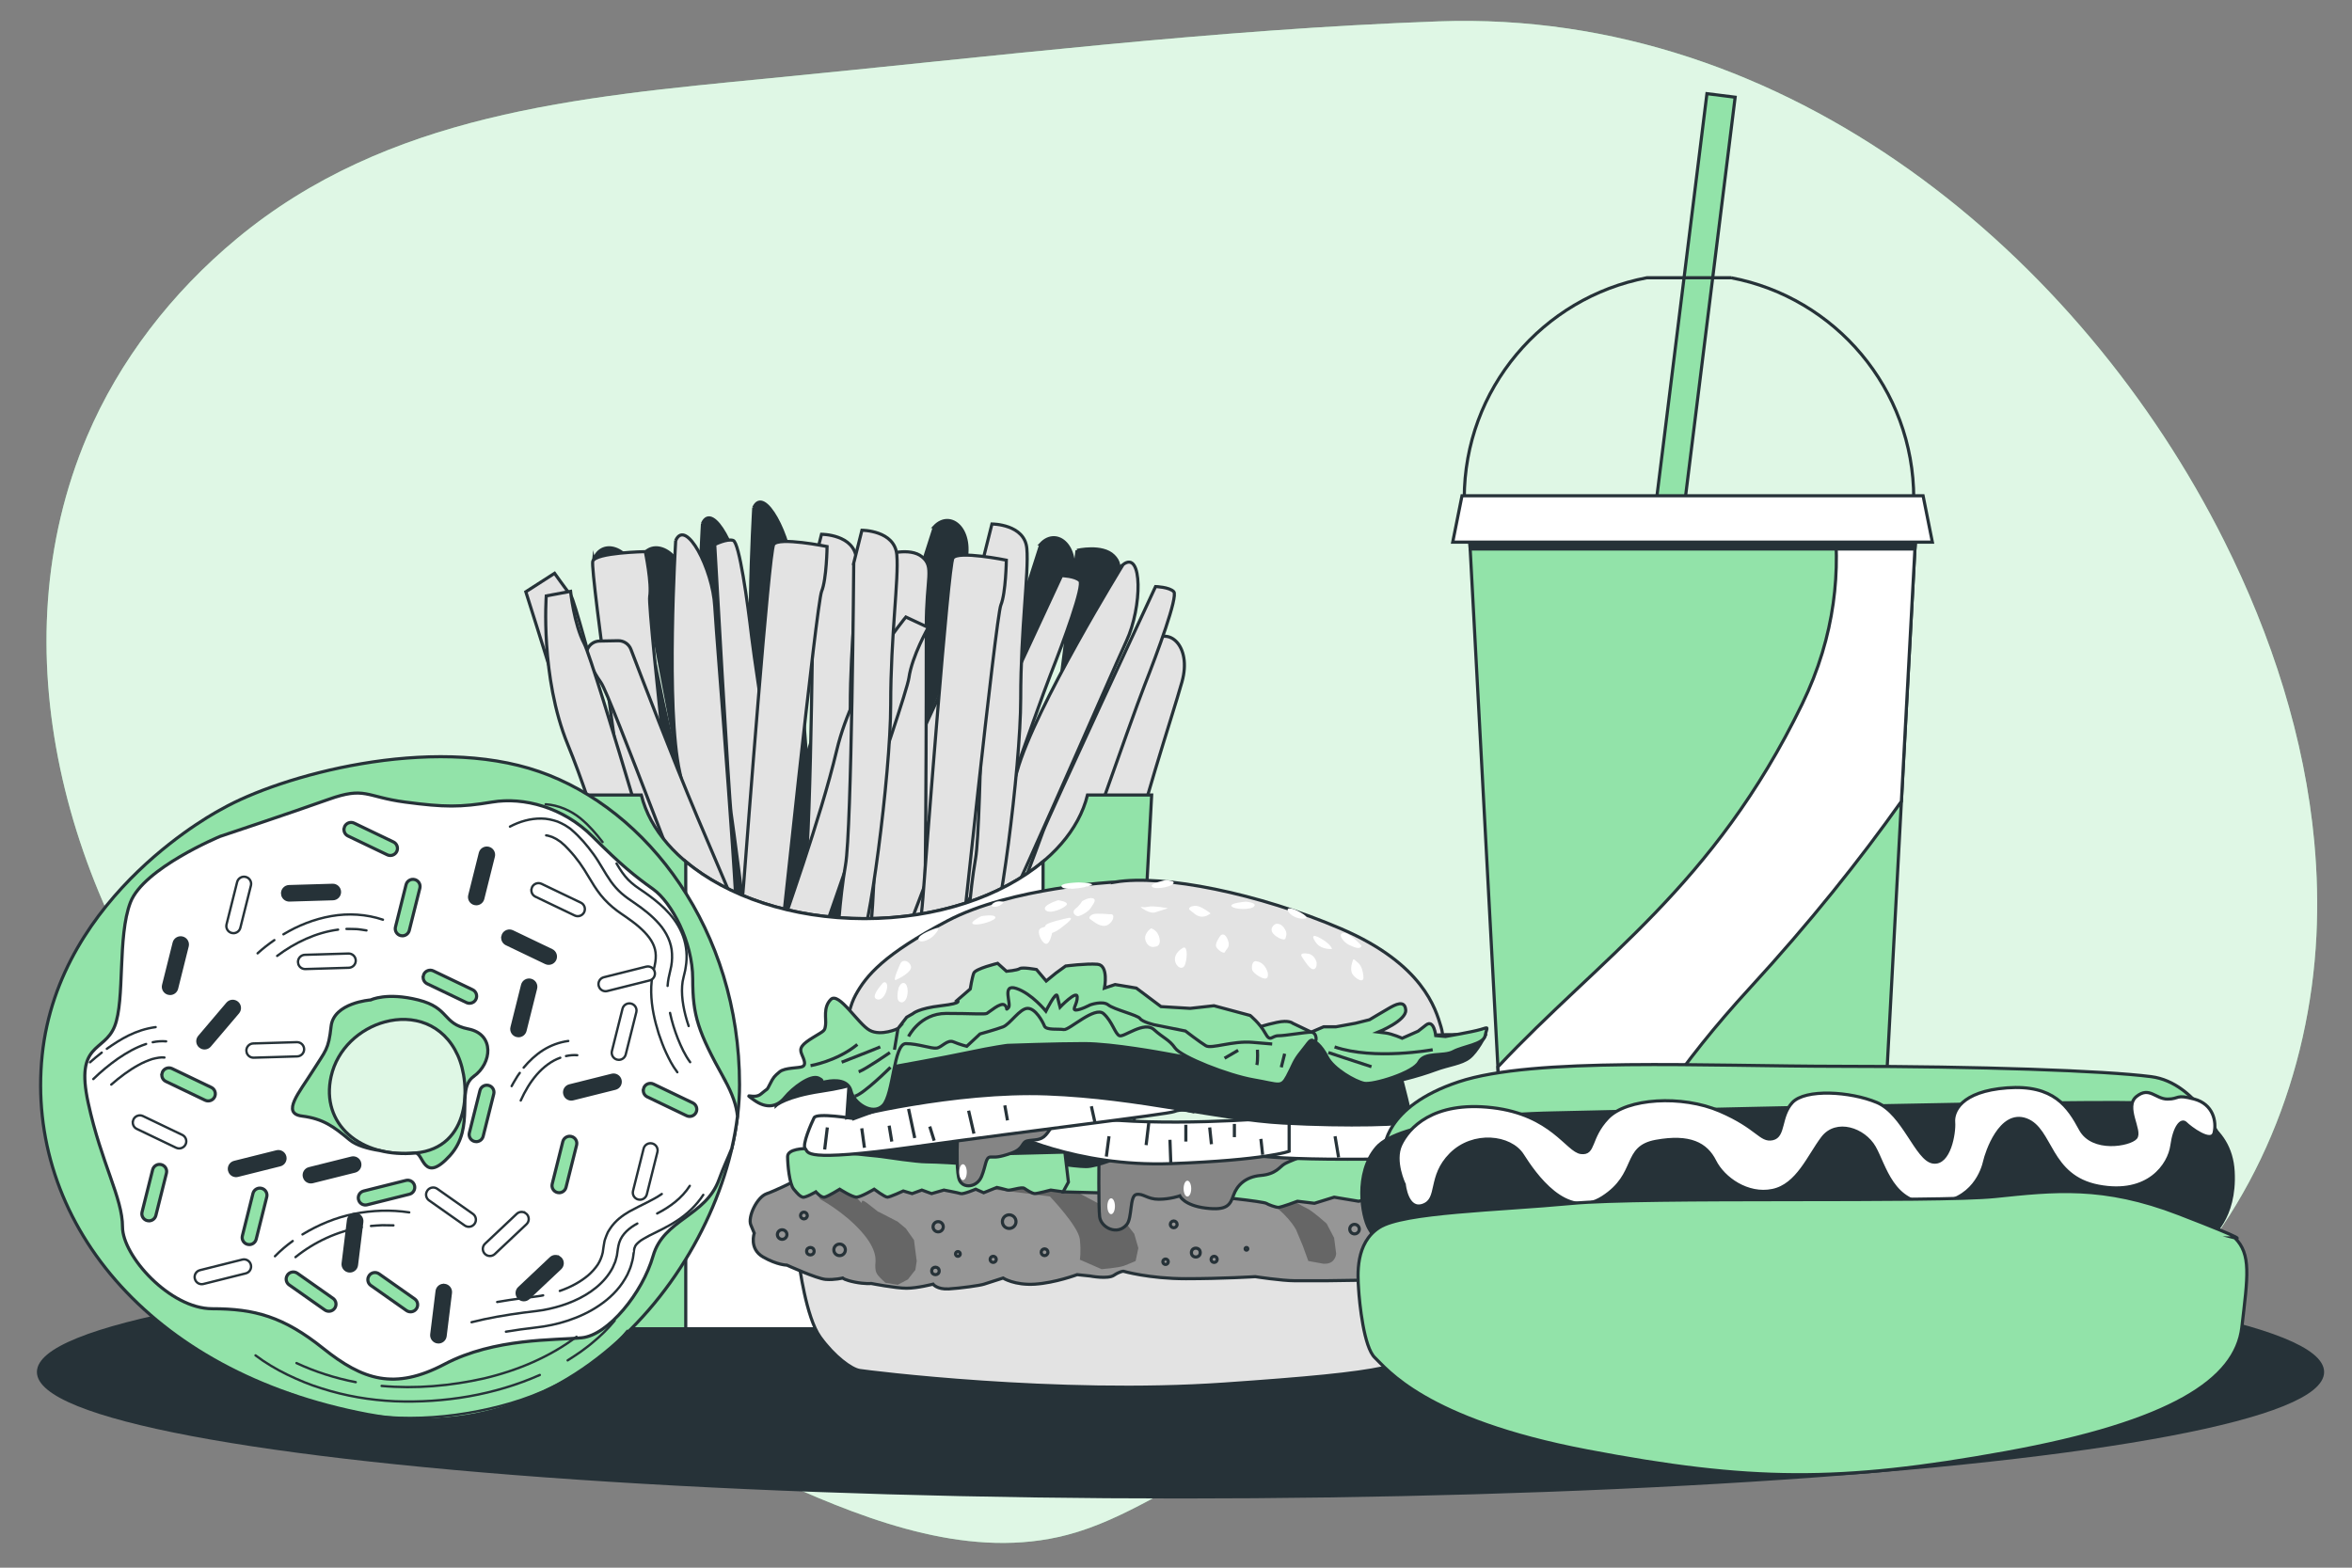 <svg xmlns="http://www.w3.org/2000/svg" viewBox="0 0 750 500"><rect x="0" y="0" width="750" height="500" fill="#808080" stroke="none"/><g id="freepik--background-simple--inject-323"><g><path d="M738,268.75c-3.06-33.3-13.62-66.02-28.81-96.33C663.83,81.9,570.6,2.83,458.82,6.81c-71.67,2.56-142.76,11.29-214.05,18.22-60.85,5.91-121.38,11.33-169.3,51.12-20.74,17.22-37.45,38.84-47.72,63.06-28.56,67.34-7.22,146.84,38.93,204.89,46.14,58.05,113.75,97.66,183.26,128.86,28.34,12.72,60.15,24.51,90.39,16.57,18.63-4.89,34.23-16.74,51.9-24.12,59.47-24.83,128.44,4.38,193.15-1.91,38.44-3.74,75.28-20.64,102.1-46.84,32.04-31.29,49.02-74.73,51.17-118.15,.49-9.94,.25-19.88-.66-29.77Z" style="fill:#92E3A9;"></path><path d="M738,268.75c-3.06-33.3-13.62-66.02-28.81-96.33C663.83,81.9,570.6,2.83,458.82,6.81c-71.67,2.56-142.76,11.29-214.05,18.22-60.85,5.91-121.38,11.33-169.3,51.12-20.74,17.22-37.45,38.84-47.72,63.06-28.56,67.34-7.22,146.84,38.93,204.89,46.14,58.05,113.75,97.66,183.26,128.86,28.34,12.72,60.15,24.51,90.39,16.57,18.63-4.89,34.23-16.74,51.9-24.12,59.47-24.83,128.44,4.38,193.15-1.91,38.44-3.74,75.28-20.64,102.1-46.84,32.04-31.29,49.02-74.73,51.17-118.15,.49-9.94,.25-19.88-.66-29.77Z" style="fill:#fff; opacity:.7;"></path></g></g><g id="freepik--Shadow--inject-323"><ellipse cx="376.44" cy="437.59" rx="364.17" ry="39.84" style="fill:#263238; stroke:#263238; stroke-miterlimit:10;"></ellipse></g><g id="freepik--Soda--inject-323"><g><polygon points="536.53 165.95 527.54 164.83 544.3 29.87 553.3 31 536.53 165.95" style="fill:#92E3A9; stroke:#263238; stroke-miterlimit:10;"></polygon><path d="M552.04,88.59h-26.91c-33.14,6.3-58.21,35.41-58.21,70.38,0,.21,.01,.43,.02,.64h143.29c0-.21,.02-.43,.02-.64,0-34.98-25.06-64.08-58.21-70.38Z" style="fill:none; stroke:#263238; stroke-miterlimit:10;"></path><g><polygon points="596.97 430.28 482.46 430.28 468.15 162.82 611.28 162.82 596.97 430.28" style="fill:#92E3A9; stroke:#263238; stroke-miterlimit:10;"></polygon><path d="M611.28,162.82h-26.77c2.62,18.7,.81,39.78-9.85,61.74-28.26,58.2-64.6,81.08-97.02,115.72l4.82,89.99h17.56c.93-27.75,13.53-66.76,57.9-115.08,19.28-20.99,35.22-41.02,48.39-59.6l4.97-92.78Z" style="fill:#fff; stroke:#263238; stroke-miterlimit:10;"></path><polygon points="610.63 175.1 611.27 163 468.16 163 468.81 175.1 610.63 175.1" style="fill:#263238; stroke:#263238; stroke-miterlimit:10;"></polygon><polygon points="616.19 172.91 463.24 172.91 466.2 158.12 613.23 158.12 616.19 172.91" style="fill:#fff; stroke:#263238; stroke-miterlimit:10;"></polygon></g></g></g><g id="freepik--French_Fries--inject-323"><g><g><path d="M297.99,167.97s-30.17,93.78-30.95,100.79c-.78,7.01-5.73,16.25-5.73,16.25l7.24,3.13s16.1-20.35,20.83-43.07c4.74-22.72,14.96-52.9,18.21-64.53s-4.48-18-9.61-12.57Z" style="fill:#263238; stroke:#263238; stroke-miterlimit:10;"></path><path d="M240.36,161.89s-3.27,53.7,1.31,73.99c4.58,20.3,3.27,52.39,3.27,52.39,0,0,13.75,13.75,15.06,6.55s-6.55-100.19-7.2-111.97c-.65-11.79-9.17-28.16-12.44-20.95Z" style="fill:#263238; stroke:#263238; stroke-miterlimit:10;"></path><path d="M224.01,166.93s-3.27,53.7,1.31,73.99c4.58,20.3,3.27,52.39,3.27,52.39,0,0,13.75,13.75,15.06,6.55,1.31-7.2-6.55-100.19-7.2-111.97-.65-11.79-9.17-28.16-12.44-20.95Z" style="fill:#263238; stroke:#263238; stroke-miterlimit:10;"></path><path d="M196.48,286.96s-9.17-34.71-16.37-58.28c-7.2-23.57-12.44-39.94-12.44-39.94l9.17-5.89s3.27,4.58,5.24,7.2c1.96,2.62,21.61,79.89,24.23,84.47,2.62,4.58,5.89,13.75,5.89,13.75l-15.72-1.31Z" style="fill:#e3e3e3; stroke:#263238; stroke-miterlimit:10;"></path><path d="M189.28,178.91s17.68,96.91,20.3,103.46c2.62,6.55,2.62,17.03,2.62,17.03l7.86-.65s4.58-25.54-1.96-47.8-11.79-53.7-14.41-65.48c-2.62-11.79-12.44-13.75-14.41-6.55Z" style="fill:#263238; stroke:#263238; stroke-miterlimit:10;"></path><path d="M204.26,178.91s17.68,96.91,20.3,103.46c2.62,6.55,2.62,17.03,2.62,17.03l7.86-.65s4.58-25.54-1.96-47.8c-6.55-22.26-11.79-53.7-14.41-65.48-2.62-11.79-12.44-13.75-14.41-6.55Z" style="fill:#263238; stroke:#263238; stroke-miterlimit:10;"></path><path d="M215.47,172.36s-3.27,53.7,1.31,73.99c4.58,20.3,3.27,52.39,3.27,52.39,0,0,13.75,13.75,15.06,6.55s-6.55-100.19-7.2-111.97c-.65-11.79-9.17-28.16-12.44-20.95Z" style="fill:#e3e3e3; stroke:#263238; stroke-miterlimit:10;"></path><path d="M227.91,173.67s4.58,81.85,5.24,85.78c.65,3.93,4.58,34.71,4.58,34.71,0,0-.65,5.24,3.27,4.58s7.2-1.96,7.2-1.96l2.62-19.64s-9.82-62.86-11.13-73.99c-1.31-11.13-3.93-30.12-5.89-30.78-1.96-.65-5.89,1.31-5.89,1.31Z" style="fill:#e3e3e3; stroke:#263238; stroke-miterlimit:10;"></path><path d="M277.6,176.74s-30.17,93.78-30.95,100.79c-.78,7.01-5.73,16.25-5.73,16.25l7.24,3.13s16.1-20.35,20.83-43.07c4.74-22.72,14.96-52.9,18.21-64.53,3.26-11.63-4.48-18-9.61-12.57Z" style="fill:#263238; stroke:#263238; stroke-miterlimit:10;"></path><path d="M343.44,175.53s-13.88,113.14-15.55,116.93c-1.67,3.79-2,14.28-2,14.28,0,0,15.46,3.42,17.01,.94,1.55-2.49,9.97-92.46,11.44-108.1,1.47-15.65,4.38-18.66,.77-22.29-3.61-3.63-11.67-1.75-11.67-1.75Z" style="fill:#263238; stroke:#263238; stroke-miterlimit:10;"></path><path d="M303.78,183.33s-28.23,45.79-33.78,65.85c-5.54,20.06-21.84,47.73-21.84,47.73,0,0,5.63,18.61,10.19,12.88,4.55-5.73,41.52-91.41,46.51-102.11,4.99-10.7,5.21-29.15-1.08-24.35Z" style="fill:#263238; stroke:#263238; stroke-miterlimit:10;"></path><path d="M314.13,190.36s-34.6,74.32-35.88,78.09-12.34,32.76-12.34,32.76c0,0-3.05,4.31,.72,5.59s7.28,1.67,7.28,1.67l11.58-16.08s21.02-60.05,25.12-70.49c4.1-10.43,10.76-28.41,9.33-29.91-1.42-1.5-5.81-1.63-5.81-1.63Z" style="fill:#e3e3e3; stroke:#263238; stroke-miterlimit:10;"></path><path d="M259.35,180.88s-.65,85.13-2.62,96.26c-1.96,11.13-2.62,24.88-2.62,24.88h7.2c2.62,0,9.82-53.7,9.82-75.96s2.62-39.94,1.96-47.8c-.65-7.86-11.13-7.86-11.13-7.86l-2.62,10.48Z" style="fill:#e3e3e3; stroke:#263238; stroke-miterlimit:10;"></path><path d="M282.26,176.95s-3.27,113.94-4.58,117.87c-1.31,3.93-.65,14.41-.65,14.41,0,0,15.72,1.96,17.03-.65,1.31-2.62,1.31-92.98,1.31-108.7s2.62-18.99-1.31-22.26-11.79-.65-11.79-.65Z" style="fill:#e3e3e3; stroke:#263238; stroke-miterlimit:10;"></path><path d="M248.46,305.8s11.93-113.36,13.53-117.18c1.6-3.82,1.75-14.31,1.75-14.31,0,0-15.52-3.15-17.03-.64-1.5,2.51-8.37,92.62-9.57,108.29-1.19,15.67-4.06,18.74-.39,22.3s11.7,1.55,11.7,1.55Z" style="fill:#e3e3e3; stroke:#263238; stroke-miterlimit:10;"></path><path d="M219.3,307.62s-12.87-113.26-12.13-117.33-1.39-14.35-1.39-14.35c0,0-15.84,.28-16.76,3.06-.93,2.78,11.85,92.24,14.07,107.79,2.22,15.56,.09,19.17,4.44,21.86,4.35,2.69,11.76-1.02,11.76-1.02Z" style="fill:#e3e3e3; stroke:#263238; stroke-miterlimit:10;"></path><path d="M197.1,204.35c1.81-.03,3.44,1.07,4.09,2.76,3.25,8.54,13.26,34.72,21.17,53.48,7.1,16.85,12.72,29.86,15.15,35.46,.77,1.78,.25,3.84-1.26,5.05l-2.77,2.21c-1.78,1.42-4.35,1.2-5.87-.49-1.09-1.22-2.31-2.58-3.26-3.6-2.22-2.4-29.66-77.26-32.73-81.55-1.31-1.83-2.82-4.47-4.12-6.9-1.52-2.82,.49-6.25,3.7-6.31l5.91-.11Z" style="fill:#e3e3e3; stroke:#263238; stroke-miterlimit:10;"></path><path d="M217.05,306.13s-27.49-94.6-30.76-100.85c-3.27-6.25-4.35-16.67-4.35-16.67l-7.75,1.45s-1.95,25.87,6.84,47.35c8.79,21.48,17.21,52.21,21.02,63.67,3.81,11.46,13.78,12.41,15,5.04Z" style="fill:#e3e3e3; stroke:#263238; stroke-miterlimit:10;"></path><path d="M256.07,316.09s32.78-92.9,33.76-99.88c.98-6.98,6.18-16.08,6.18-16.08l-7.15-3.33s-16.66,19.89-22.04,42.47c-5.37,22.58-16.44,52.46-20.02,63.99-3.58,11.53,3.97,18.11,9.25,12.84Z" style="fill:#e3e3e3; stroke:#263238; stroke-miterlimit:10;"></path><path d="M331.95,173.46s-30.17,93.78-30.95,100.79c-.78,7.01-5.73,16.25-5.73,16.25l7.24,3.13s16.1-20.35,20.83-43.07,14.96-52.9,18.21-64.53c3.26-11.63-4.48-18-9.61-12.57Z" style="fill:#263238; stroke:#263238; stroke-miterlimit:10;"></path><path d="M367.31,204.89s-30.17,93.78-30.95,100.79c-.78,7.01-5.73,16.25-5.73,16.25l7.24,3.13s16.1-20.35,20.83-43.07c4.74-22.72,14.96-52.9,18.21-64.53s-4.48-18-9.61-12.57Z" style="fill:#e3e3e3; stroke:#263238; stroke-miterlimit:10;"></path><path d="M358.13,180.06s-28.23,45.79-33.78,65.85c-5.54,20.06-21.84,47.73-21.84,47.73,0,0,5.63,18.61,10.19,12.88,4.55-5.73,41.52-91.41,46.51-102.11,4.99-10.7,5.21-29.15-1.08-24.35Z" style="fill:#e3e3e3; stroke:#263238; stroke-miterlimit:10;"></path><path d="M368.48,187.08s-34.6,74.32-35.88,78.09-12.34,32.76-12.34,32.76c0,0-3.05,4.31,.72,5.59s7.28,1.67,7.28,1.67l11.58-16.08s21.02-60.05,25.12-70.49c4.1-10.43,10.76-28.41,9.33-29.91-1.42-1.5-5.81-1.63-5.81-1.63Z" style="fill:#e3e3e3; stroke:#263238; stroke-miterlimit:10;"></path><path d="M338.52,183.59s-34.6,74.32-35.88,78.09c-1.28,3.77-12.34,32.76-12.34,32.76,0,0-3.05,4.31,.72,5.59s7.28,1.67,7.28,1.67l11.58-16.08s21.02-60.05,25.12-70.49c4.1-10.43,10.76-28.41,9.33-29.91-1.42-1.5-5.81-1.63-5.81-1.63Z" style="fill:#e3e3e3; stroke:#263238; stroke-miterlimit:10;"></path><path d="M313.7,177.6s-.65,85.13-2.62,96.26c-1.96,11.13-2.62,24.88-2.62,24.88h7.2c2.62,0,9.82-53.7,9.82-75.96s2.62-39.94,1.96-47.8c-.65-7.86-11.13-7.86-11.13-7.86l-2.62,10.48Z" style="fill:#e3e3e3; stroke:#263238; stroke-miterlimit:10;"></path><path d="M272.24,179.6s-.65,85.13-2.62,96.26c-1.96,11.13-2.62,24.88-2.62,24.88h7.2c2.62,0,9.82-53.7,9.82-75.96s2.62-39.94,1.96-47.8c-.65-7.86-11.13-7.86-11.13-7.86l-2.62,10.48Z" style="fill:#e3e3e3; stroke:#263238; stroke-miterlimit:10;"></path><path d="M305.62,310.15s11.93-113.36,13.53-117.18,1.75-14.31,1.75-14.31c0,0-15.52-3.15-17.03-.64-1.5,2.51-8.37,92.62-9.57,108.29-1.19,15.67-4.06,18.74-.39,22.3,3.67,3.56,11.7,1.55,11.7,1.55Z" style="fill:#e3e3e3; stroke:#263238; stroke-miterlimit:10;"></path></g><g><path d="M346.78,253.56c-5.5,22.35-35.26,39.43-71.14,39.43s-65.64-17.08-71.14-39.43h-20.45l9.16,170.25h164.87l9.16-170.25h-20.45Z" style="fill:#92E3A9; stroke:#263238; stroke-miterlimit:10;"></path><path d="M218.67,423.81h113.94v-149.02c-13.18,11.07-33.79,18.2-56.97,18.2s-43.79-7.13-56.97-18.2v149.02Z" style="fill:#fff; stroke:#263238; stroke-miterlimit:10;"></path></g></g></g><g id="freepik--Burger--inject-323"><g><g><path d="M355.61,281.31s-33.22,1.69-53.5,12.39c-20.27,10.7-25.9,17.46-29.28,23.65s-3.38,16.33-3.1,18.02c.28,1.69,2.25,2.25,3.94,2.25s175.98-2.53,180.48-2.25c4.51,.28,7.04-2.25,5.35-7.88-1.69-5.63-5.63-19.99-31.82-31.25-26.19-11.26-56.88-17.46-72.08-14.92Z" style="fill:#e3e3e3; stroke:#263238; stroke-miterlimit:10;"></path><g><path d="M367.03,296.09s-2.69,1.79-1.64,4.19c1.05,2.39,2.99,1.64,2.99,1.64,0,0,1.94,0,1.35-2.69s-2.69-3.14-2.69-3.14Z" style="fill:#fff;"></path><path d="M376.9,302.52s-2.39,1.35-2.24,3.59,2.54,3.74,3.29,1.35c.75-2.39,.75-6.43-1.05-4.93Z" style="fill:#fff;"></path><path d="M389.01,298.64s-1.64,2.24-1.2,3.29c.45,1.05,2.54,2.54,2.84,1.64s1.79-1.35,.9-3.74-2.09-1.94-2.54-1.2Z" style="fill:#fff;"></path><path d="M400.22,306.56c-.9,.15-1.2,1.79-.9,2.84,.3,1.05,4.04,3.59,4.78,2.39,.75-1.2-.45-3.44-1.5-4.34-1.05-.9-2.39-.9-2.39-.9Z" style="fill:#fff;"></path><path d="M419.81,306.86s-.6-2.39-2.69-2.69c-2.09-.3-2.54,.15-1.94,1.05,.6,.9,2.54,4.19,3.74,3.89,1.2-.3,.9-2.24,.9-2.24Z" style="fill:#fff;"></path><path d="M431.32,306.56s-1.05,2.69,0,4.19c1.05,1.5,3.74,3.14,3.44,.6-.3-2.54-.9-3.59-1.79-4.34-.9-.75-1.49-1.64-1.64-.45Z" style="fill:#fff;"></path><path d="M424.74,302.67s-.15-1.35-3.44-3.29-2.99-.3-1.35,1.64c1.64,1.94,4.78,1.64,4.78,1.64Z" style="fill:#fff;"></path><path d="M406.65,294.75s-1.64,.9-1.05,2.39c.6,1.5,4.04,3.29,4.34,2.09,.3-1.2,.6-1.79-.6-3.44-1.2-1.64-2.69-1.05-2.69-1.05Z" style="fill:#fff;"></path><path d="M386.02,291.31s-2.84-2.24-4.49-2.39c-1.64-.15-2.99,.75-2.09,1.35,.9,.6,1.94,1.94,3.59,2.09s2.99-1.05,2.99-1.05Z" style="fill:#fff;"></path><path d="M372.42,289.67s-4.63-.9-6.43-.45-2.99-.45-1.79,.45c1.2,.9,2.99,1.64,4.04,1.35,1.05-.3,4.19-1.35,4.19-1.35Z" style="fill:#fff;"></path><path d="M354.03,291.61s-4.49-.45-5.53,0c-1.05,.45-1.5,1.2-.75,1.64,.75,.45,3.29,2.84,5.38,1.79,2.09-1.05,2.54-3.74,.9-3.44Z" style="fill:#fff;"></path><path d="M345.06,287.42s-.6,1.2-2.09,2.39c-1.49,1.2,0,2.39,.75,2.39s3.29-1.35,4.04-2.54c.75-1.2,2.09-2.69,.75-3.14s-3.44,.9-3.44,.9Z" style="fill:#fff;"></path><path d="M340.57,292.8c-.75,.13-7.03,1.5-7.18,2.39-.15,.9-1.79,.3-2.09,1.64-.3,1.35,1.2,4.34,2.39,4.19,1.2-.15,1.79-3.44,1.79-3.44,0,0,1.35-.45,2.69-1.5,1.35-1.05,5.08-3.74,2.39-3.29Z" style="fill:#fff;"></path><path d="M287.2,307.16s-2.84,5.98-1.49,5.38c1.35-.6,5.23-2.69,4.78-4.34-.45-1.64-2.39-2.39-3.29-1.05Z" style="fill:#fff;"></path><path d="M281.22,313.89s-3.14,3.44-2.09,4.49c1.05,1.05,2.84,.15,3.59-2.54,.75-2.69-.9-3.14-1.5-1.94Z" style="fill:#fff;"></path><path d="M286.6,314.93s-1.05,3.59,.15,4.49c1.2,.9,2.69-.45,2.69-3.29s-1.79-3.59-2.84-1.2Z" style="fill:#fff;"></path><path d="M312.91,292.21s-4.04,1.94-2.54,2.54c1.5,.6,7.48-1.2,7.03-2.24-.45-1.05-4.49-.3-4.49-.3Z" style="fill:#fff;"></path><path d="M320.09,287.72s-1.2,1.64-3.14,1.5,.45-2.54,3.14-1.5Z" style="fill:#fff;"></path><path d="M337.43,287.12s-5.38,1.64-4.04,3.14c1.35,1.49,5.98-.6,6.73-1.64,.75-1.05-2.69-1.5-2.69-1.5Z" style="fill:#fff;"></path><path d="M371.82,280.69s-5.38,1.05-4.49,2.09c.9,1.05,5.68,.15,6.58-.75,.9-.9,0-1.05-2.09-1.35Z" style="fill:#fff;"></path><path d="M397.23,287.57s-5.38,.45-4.49,1.5c.9,1.05,6.13,1.2,7.18,0,1.05-1.2-2.69-1.5-2.69-1.5Z" style="fill:#fff;"></path><path d="M416.07,292.95s1.94,0-1.35-1.94c-3.29-1.94-4.93-1.5-3.74,0,1.2,1.5,3.59,2.24,5.08,1.94Z" style="fill:#fff;"></path><path d="M434.16,301.63s-4.19-4.63-5.98-4.04,.6,3.14,1.94,3.74c1.35,.6,3.59,1.79,4.04,.3Z" style="fill:#fff;"></path><path d="M344.01,281.44s-6.73,.15-5.38,1.5,9.12-.15,9.57-.75-4.19-.75-4.19-.75Z" style="fill:#fff;"></path><path d="M297.96,296.24s-5.23,1.79-5.08,3.29,3.29,.45,4.78-1.05c1.5-1.5,2.39-3.14,.3-2.24Z" style="fill:#fff;"></path></g></g><path d="M254.83,403.07s2.17,17.12,6.72,23.41c4.55,6.29,9.97,10.19,12.57,10.62,2.6,.43,62.86,8.02,116.19,4.34,53.32-3.69,60.26-5.64,65.46-13.66,5.2-8.02,6.94-23.63,6.94-23.63l-207.88-1.08Z" style="fill:#e3e3e3; stroke:#263238; stroke-miterlimit:10;"></path><g><path d="M252.66,377.06s-5.2,2.6-8.24,3.68c-3.03,1.08-6.07,7.37-4.99,9.97l1.08,2.6s-1.73,4.99,2.82,7.59,7.59,2.6,7.59,2.6c0,0,9.54,4.34,12.36,4.55,2.82,.22,5.42-.43,5.42-.43,0,0,.65,.65,3.9,1.3s5.2,.43,5.2,.43c0,0,7.8,1.52,11.27,1.52s8.45-1.3,8.45-1.3c0,0,1.3,1.73,4.99,1.52,3.68-.22,9.97-1.08,11.27-1.52,1.3-.43,6.07-1.95,6.07-1.95,0,0,3.68,2.38,10.19,1.95,6.5-.43,13.44-3.03,13.44-3.03l4.12,.43s5.64,1.08,7.59-.22,3.03-1.3,3.03-1.3c0,0,8.24,2.38,19.94,2.38s22.11-.65,22.11-.65c0,0,8.45,1.3,12.57,1.3h10.19l14.74-.22,9.1-1.08,4.99,.43,10.62-.22s.65-1.08,3.9-1.3,4.77-.43,4.77-.43l2.82-1.3,2.17-1.95,.87-3.25,1.3-3.69,1.3-3.47,.22-3.68-1.08-3.69-1.73-3.47-2.38-1.95-2.6-1.52-2.82-.43-11.06-.87-141.33-1.08-58.31,.87-5.85,.87Z" style="fill:#969696; stroke:#263238; stroke-miterlimit:10;"></path><path d="M261.55,382.48s7.37,3.9,13.01,10.19,4.55,9.75,4.55,10.84,0,2.17,.87,3.25c.87,1.08,2.38,2.38,2.38,2.38l3.9,.65,3.25-1.73,2.38-3.03,.43-2.82-.87-6.72-2.6-3.69-2.6-2.17-6.29-3.25s1.52,1.3-2.82-2.17c-4.34-3.47-.51,1.95-4.05-2.39-3.54-4.33-5.06-3.47,6.87-4.77,11.92-1.3,54.84,4.55,54.84,4.55,0,0,9.1,9.54,9.54,13.66,.43,4.12,0,6.5,0,6.5l6.94,3.03s5.42-.43,7.15-1.08c1.73-.65,3.69-1.52,3.69-1.52l.87-4.12-1.3-4.55-3.03-3.9-6.07-4.55-6.94-3.69-3.68-1.95-2.6-1.08,22.98,.43s31.65-1.73,39.88,3.03c8.24,4.77,11.06,10.4,11.06,10.4l2.17,5.2,1.73,4.77,4.77,.87s1.95,.22,3.03-.87,1.08-2.38,1.08-2.38l-.65-4.99-2.38-4.55s-4.55-4.12-6.5-4.99c-1.95-.87-5.85-3.47-5.85-3.47l4.77-2.17,30.56,1.95,8.45,5.85,2.38,5.64,.65,6.07,.87,1.73,3.9,1.3,2.17-3.9v-5.2l-3.47-6.94-9.32-4.77s-5.85-3.25-7.15-3.47c-1.3-.22-10.84-.22-10.84-.22l35.55,1.95s5.42,9.97,5.64,12.57c.22,2.6,0,4.77,0,4.77l1.3-2.38,.22-8.45-1.95-4.12-3.03-2.82s-6.5-1.08-13.22-2.82c-6.72-1.73-8.45-1.73-17.12-2.38-8.67-.65-179.27,.22-179.27,.22,0,0-2.82,4.77-.22,8.24Z" style="opacity:.32;"></path><path d="M250.93,393.75c0,.84-.68,1.52-1.52,1.52s-1.52-.68-1.52-1.52,.68-1.52,1.52-1.52,1.52,.68,1.52,1.52Z" style="fill:none; stroke:#263238; stroke-miterlimit:10;"></path><circle cx="258.41" cy="399.06" r="1.19" style="fill:none; stroke:#263238; stroke-miterlimit:10;"></circle><path d="M257.43,387.68c0,.6-.49,1.08-1.08,1.08s-1.08-.49-1.08-1.08,.49-1.08,1.08-1.08,1.08,.49,1.08,1.08Z" style="fill:none; stroke:#263238; stroke-miterlimit:10;"></path><path d="M269.57,398.63c0,1.02-.83,1.84-1.84,1.84s-1.84-.82-1.84-1.84,.82-1.84,1.84-1.84,1.84,.83,1.84,1.84Z" style="fill:none; stroke:#263238; stroke-miterlimit:10;"></path><path d="M300.79,391.26c0,.9-.73,1.63-1.63,1.63s-1.63-.73-1.63-1.63,.73-1.63,1.63-1.63,1.63,.73,1.63,1.63Z" style="fill:none; stroke:#263238; stroke-miterlimit:10;"></path><path d="M306.21,399.93c0,.42-.34,.76-.76,.76s-.76-.34-.76-.76,.34-.76,.76-.76,.76,.34,.76,.76Z" style="fill:none; stroke:#263238; stroke-miterlimit:10;"></path><circle cx="298.29" cy="405.35" r="1.19" style="fill:none; stroke:#263238; stroke-miterlimit:10;"></circle><path d="M317.69,401.66c0,.54-.44,.98-.98,.98s-.98-.44-.98-.98,.44-.98,.98-.98,.98,.44,.98,.98Z" style="fill:none; stroke:#263238; stroke-miterlimit:10;"></path><path d="M323.98,389.63c0,1.2-.97,2.17-2.17,2.17s-2.17-.97-2.17-2.17,.97-2.17,2.17-2.17,2.17,.97,2.17,2.17Z" style="fill:none; stroke:#263238; stroke-miterlimit:10;"></path><path d="M334.17,399.39c0,.6-.49,1.08-1.08,1.08s-1.08-.49-1.08-1.08,.49-1.08,1.08-1.08,1.08,.49,1.08,1.08Z" style="fill:none; stroke:#263238; stroke-miterlimit:10;"></path><circle cx="381.32" cy="399.5" r="1.41" style="fill:none; stroke:#263238; stroke-miterlimit:10;"></circle><path d="M372.54,402.42c0,.48-.39,.87-.87,.87s-.87-.39-.87-.87,.39-.87,.87-.87,.87,.39,.87,.87Z" style="fill:none; stroke:#263238; stroke-miterlimit:10;"></path><path d="M375.35,390.5c0,.6-.49,1.08-1.08,1.08s-1.08-.49-1.08-1.08,.49-1.08,1.08-1.08,1.08,.49,1.08,1.08Z" style="fill:none; stroke:#263238; stroke-miterlimit:10;"></path><path d="M397.9,398.3c0,.24-.19,.43-.43,.43s-.43-.19-.43-.43,.19-.43,.43-.43,.43,.19,.43,.43Z" style="fill:none; stroke:#263238; stroke-miterlimit:10;"></path><path d="M388.14,401.66c0,.54-.44,.98-.98,.98s-.98-.44-.98-.98,.44-.98,.98-.98,.98,.44,.98,.98Z" style="fill:none; stroke:#263238; stroke-miterlimit:10;"></path><path d="M437.57,399.71c0,.54-.44,.98-.98,.98s-.98-.44-.98-.98,.44-.98,.98-.98,.98,.44,.98,.98Z" style="fill:none; stroke:#263238; stroke-miterlimit:10;"></path><path d="M433.45,392.02c0,.84-.68,1.52-1.52,1.52s-1.52-.68-1.52-1.52,.68-1.52,1.52-1.52,1.52,.68,1.52,1.52Z" style="fill:none; stroke:#263238; stroke-miterlimit:10;"></path><circle cx="452.74" cy="402.21" r="1.3" style="fill:none; stroke:#263238; stroke-miterlimit:10;"></circle><path d="M451.87,392.78c0,.66-.53,1.19-1.19,1.19s-1.19-.53-1.19-1.19,.53-1.19,1.19-1.19,1.19,.53,1.19,1.19Z" style="fill:none; stroke:#263238; stroke-miterlimit:10;"></path><path d="M472.25,395.6c0,.42-.34,.76-.76,.76s-.76-.34-.76-.76,.34-.76,.76-.76,.76,.34,.76,.76Z" style="fill:none; stroke:#263238; stroke-miterlimit:10;"></path><path d="M469.65,401.77c0,.48-.39,.87-.87,.87s-.87-.39-.87-.87,.39-.87,.87-.87,.87,.39,.87,.87Z" style="fill:none; stroke:#263238; stroke-miterlimit:10;"></path></g><path d="M339,380.14s22.05,.61,35.06,.82c13.01,.22,29.05,2.38,29.7,2.82,.65,.43,3.03,1.3,3.9,1.3s6.07-1.95,6.07-1.95l5.42,.65,6.29-1.95,7.8,1.3,8.45-1.95,6.07,2.17,3.9-1.95,4.77,1.95,3.03-1.52,4.55,2.38,4.55-1.95,2.38,.22s1.73-13.66,.43-14.09c-1.3-.43-2.86-.64-2.86-.64l-129.58-1.74,.06,14.13Z" style="fill:#92E3A9; stroke:#263238; stroke-miterlimit:10;"></path><g><g><path d="M350.43,369.04s-.17,16.08,.22,19.08c.44,3.37,5.63,6.12,8.67,2.41,1.76-2.14,.86-9.13,3.03-9.56,2.17-.43,3.47,1.52,7.15,1.52s6.72-1.08,6.72-1.08c0,0,1.3,3.03,8.24,3.9,6.94,.87,7.8-1.08,8.89-4.12,1.08-3.03,3.68-5.85,8.67-6.29,4.99-.43,6.07-2.82,7.59-3.68,1.52-.87,5.64-2.38,5.64-2.38l1.08-4.12-68.5-.43,2.6,4.77Z" style="fill:#858585; stroke:#263238; stroke-miterlimit:10;"></path><path d="M355.53,384.72c0,1.4-.54,2.53-1.21,2.53s-1.21-1.13-1.21-2.53,.54-2.53,1.21-2.53,1.21,1.13,1.21,2.53Z" style="fill:#fff;"></path><path d="M379.85,379.1c0,1.4-.54,2.53-1.21,2.53s-1.21-1.13-1.21-2.53,.54-2.53,1.21-2.53,1.21,1.13,1.21,2.53Z" style="fill:#fff;"></path></g><path d="M394.75,366.91s-.56,2.82,34.91,2.82,38.86-1.97,38.86-1.97l-3.66-11.83-14.92,1.69-50.68-3.1-4.51,12.39Z" style="fill:#fff; stroke:#263238; stroke-miterlimit:10;"></path><line x1="458.95" y1="361.28" x2="460.63" y2="368.31" style="fill:none; stroke:#263238; stroke-miterlimit:10;"></line><line x1="446.27" y1="361.28" x2="447.12" y2="365.5" style="fill:none; stroke:#263238; stroke-miterlimit:10;"></line><line x1="426.85" y1="369.16" x2="425.72" y2="362.4" style="fill:none; stroke:#263238; stroke-miterlimit:10;"></line></g><path d="M269.57,366.01s21.89,6.5,31.21,7.15c9.32,.65,30.78-2.82,30.78-2.82,0,0,11.06,1.73,14.74,1.73s11.06-3.25,11.06-3.25c0,0-13.87-12.14-24.28-12.14s-63.51,9.32-63.51,9.32Z" style="fill:#263238; stroke:#263238; stroke-miterlimit:10;"></path><path d="M256.78,366.34s-5.63,0-5.63,2.53,.56,8.73,1.97,10.42,1.97,2.25,2.82,2.53c.84,.28,4.22-1.69,4.22-1.69,0,0,1.69,1.97,2.82,1.69,1.13-.28,4.79-2.53,4.79-2.53,0,0,3.94,2.53,5.35,2.53s5.63-2.53,5.63-2.53c0,0,3.38,2.53,4.22,2.53s5.07-1.97,5.07-1.97l2.82,.84,3.1-1.13,3.1,1.13,3.94-1.13s4.51,.84,5.35,1.13c.84,.28,4.79-1.41,4.79-1.41l2.53,1.13,4.22-1.69s2.53,.56,3.38,.84c.84,.28,4.51-1.13,5.35-.56,.84,.56,2.53,1.69,3.38,1.69s5.07-1.13,5.07-1.13l3.94,.56,1.69-3.1-1.13-9.57-21.68,.56-10.7,3.1s-8.73-.56-11.83-.56-12.39-1.41-14.36-1.69l-24.21-2.53Z" style="fill:#92E3A9; stroke:#263238; stroke-miterlimit:10;"></path><g><path d="M321.26,360.99s21.68,11.26,52.09,10.14,37.73-3.94,37.73-3.94v-10.98s-29.85,2.82-54.34,1.13c-24.5-1.69-31.25-7.04-31.25-7.04l-4.22,10.7Z" style="fill:#fff; stroke:#263238; stroke-miterlimit:10;"></path><line x1="366.31" y1="358.18" x2="365.47" y2="365.22" style="fill:#fff; stroke:#263238; stroke-miterlimit:10;"></line><line x1="378.14" y1="358.74" x2="378.14" y2="364.09" style="fill:none; stroke:#263238; stroke-miterlimit:10;"></line><line x1="373.35" y1="371.13" x2="373.07" y2="363.53" style="fill:none; stroke:#263238; stroke-miterlimit:10;"></line><line x1="385.74" y1="359.59" x2="386.3" y2="364.94" style="fill:none; stroke:#263238; stroke-miterlimit:10;"></line><line x1="402.07" y1="363.25" x2="402.63" y2="368.31" style="fill:none; stroke:#263238; stroke-miterlimit:10;"></line><line x1="393.62" y1="358.46" x2="393.62" y2="362.68" style="fill:none; stroke:#263238; stroke-miterlimit:10;"></line><line x1="352.79" y1="368.88" x2="353.64" y2="362.4" style="fill:none; stroke:#263238; stroke-miterlimit:10;"></line></g><g><g><path d="M305.35,362.4s-.03,.55-.06,1.44c-.12,3.15-.28,10.53,.68,12.62,1.24,2.69,5.58,2.27,7.03-1.24,1.45-3.52,1.24-6.2,2.89-6.2s2.48,.21,6.62-1.24,3.1-3.52,5.17-3.93c2.07-.41,4.14,0,5.79-1.86,1.65-1.86,2.48-3.93,2.48-3.93" style="fill:#858585; stroke:#263238; stroke-miterlimit:10;"></path><ellipse cx="307.07" cy="373.85" rx="1.21" ry="2.53" style="fill:#fff;"></ellipse></g><path d="M272.27,356.77s-11.83-1.97-12.67-.28-3.94,8.73-2.82,9.85c1.13,1.13-1.69,4.5,34.63-.56,36.32-5.07,81.09-10.42,83.06-11.26s4.51-.28,4.51-.28c0,0-9.01-7.04-35.76-7.6-26.75-.56-37.73,0-45.33,1.69-7.6,1.69-25.62,8.45-25.62,8.45Z" style="fill:#fff; stroke:#263238; stroke-miterlimit:10;"></path><line x1="274.8" y1="359.87" x2="275.65" y2="366.06" style="fill:none; stroke:#263238; stroke-miterlimit:10;"></line><line x1="289.72" y1="353.67" x2="291.69" y2="362.96" style="fill:none; stroke:#263238; stroke-miterlimit:10;"></line><line x1="283.53" y1="359.02" x2="284.37" y2="364.09" style="fill:none; stroke:#263238; stroke-miterlimit:10;"></line><line x1="297.89" y1="363.81" x2="296.48" y2="359.3" style="fill:none; stroke:#263238; stroke-miterlimit:10;"></line><line x1="310.56" y1="361.56" x2="308.87" y2="354.24" style="fill:none; stroke:#263238; stroke-miterlimit:10;"></line><line x1="320.41" y1="352.55" x2="321.26" y2="357.33" style="fill:none; stroke:#263238; stroke-miterlimit:10;"></line><line x1="263.82" y1="359.59" x2="262.97" y2="366.62" style="fill:none; stroke:#263238; stroke-miterlimit:10;"></line><line x1="349.13" y1="357.9" x2="348.01" y2="352.83" style="fill:none; stroke:#263238; stroke-miterlimit:10;"></line></g><g><path d="M271.14,340.16l-1.13,16.33s34.35-8.73,63.92-7.6c29.56,1.13,54.62,8.17,75.18,9.29,20.55,1.13,40.55,.56,40.83-.56,.28-1.13-3.1-13.8-3.1-13.8,0,0-70.95-14.64-107.56-15.49-36.6-.84-63.92,9.29-68.14,11.83Z" style="fill:#263238; stroke:#263238; stroke-miterlimit:10;"></path><path d="M409.11,345.79l1.69,7.6s-12.95,3.38-34.35,.28" style="fill:none; stroke:#263238; stroke-miterlimit:10;"></path></g><g><g><path d="M285.22,340.16s15.77-2.82,23.65-4.5,12.39-2.25,12.39-2.25c0,0,15.49-.56,24.5-.56s25.62,3.1,25.62,3.1c0,0,7.88,1.41,9.29,1.69,0,0,1.41-6.76-1.13-8.17-2.53-1.41-36.04-11.54-36.04-11.54,0,0-14.64-.28-18.02,.84-3.38,1.13-9.01,3.94-9.01,3.94l-6.48,3.1-10.14,2.25s-5.07,1.13-6.76,1.69c-1.69,.56-3.38,.84-3.38,.84,0,0-5.35,4.79-4.51,9.57Z" style="fill:#92E3A9; stroke:#263238; stroke-miterlimit:10;"></path><path d="M247.49,352.55s3.1-2.82,14.36-4.51,11.83-3.1,11.83-3.1c0,0-11.54-5.35-17.74-1.97s-8.45,9.57-8.45,9.57Z" style="fill:#263238; stroke:#263238; stroke-miterlimit:10;"></path><path d="M410.52,339.03s7.88,.56,13.23,3.38c5.35,2.82,9.01,3.1,13.8,3.38,4.79,.28,15.49-2.82,19.99-4.51,4.51-1.69,8.45-1.97,10.98-3.94,2.53-1.97,5.07-7.04,5.07-7.04,0,0-14.36-1.13-26.47,.84-12.11,1.97-21.12-.28-23.93-.56-2.82-.28-16.89,4.79-17.74,7.32-.84,2.53,5.07,1.13,5.07,1.13Z" style="fill:#263238; stroke:#263238; stroke-miterlimit:10;"></path><path d="M418.96,331.99s2.25,1.13,4.22,5.07c1.97,3.94,9.01,7.88,11.83,8.45s15.77-3.38,17.46-6.76,7.88-1.69,10.98-3.38c3.1-1.69,9.57-2.25,10.14-5.07,.56-2.82,1.41-2.82-1.41-1.97-2.82,.84-11.26,2.25-11.26,2.25l-3.1-.28s-.56-5.35-3.1-3.38l-2.53,1.97-5.07,2.25s-3.1-1.41-5.35-1.69l-2.25-.28s9.01-3.66,8.73-7.04c-.28-3.38-3.38-1.69-5.35-.56-1.97,1.13-6.19,3.66-6.19,3.66l-4.51,1.13-6.19,1.13h-3.94l-3.94,1.69-5.91-2.82s-1.13-1.13-5.07-.28c-3.94,.84-6.19,1.69-6.19,1.69,0,0-3.66,2.25-2.82,3.1s-.56,.84,2.53,1.41c3.1,.56,4.22,1.13,6.19,.84,1.97-.28,12.11-1.13,12.11-1.13Z" style="fill:#92E3A9; stroke:#263238; stroke-miterlimit:10;"></path><path d="M286.34,328.05s-5.35,2.53-9.01,.56c-3.66-1.97-9.85-12.39-12.39-9.85s-1.41,6.19-1.69,8.17c-.28,1.97-.28,1.69-3.94,3.94-3.66,2.25-4.51,3.38-3.66,5.35s1.41,3.38,.28,3.94c-1.13,.56-5.63,.28-7.32,1.69-1.69,1.41-1.97,1.69-3.1,3.94-1.13,2.25-.56,1.13-2.82,3.1-2.25,1.97-6.19-.84-2.25,1.97,3.94,2.82,7.32,2.25,9.85-.84,2.53-3.1,8.17-7.32,10.7-6.19s-.28,1.69,2.53,1.13c2.82-.56,7.04-.56,7.88,3.1s6.76,7.88,10.14,4.51c3.38-3.38,3.38-19.71,7.32-19.71s8.17,1.69,9.85,1.41c1.69-.28,3.38-2.82,5.35-1.97,1.97,.84,4.22,1.41,4.22,1.41l4.22-3.94s5.07-1.41,7.32-2.25,5.35-5.91,7.88-5.91,4.79,4.22,5.35,5.63c.56,1.41,4.51,.84,6.19,1.13,1.69,.28,9.85-7.6,12.67-5.07,2.82,2.53,3.66,6.48,5.07,7.04,1.41,.56,7.88-4.79,10.98-1.97,3.1,2.82,4.79,3.1,6.76,5.91,1.97,2.82,16.89,8.73,25.06,10.14,8.17,1.41,8.73,2.53,10.7-1.13,1.97-3.66,1.97-4.79,4.5-7.88s2.82-4.22,3.94-3.38c1.13,.84,1.13-2.82-.84-2.82s-8.17,1.13-10.42,1.13-2.53,2.25-4.22-.84c-1.69-3.1-4.79-5.63-4.79-5.63l-11.54-3.1-7.6,.84-9.29-.56-7.88-5.91-6.76-1.13-3.38,1.13s1.41-7.32-2.25-7.6c-3.66-.28-10.14,.56-10.14,.56l-3.1,2.25-3.1,2.53-3.1-3.66s-4.5-.84-5.35-.28c-.84,.56-4.22,.84-4.22,.84l-2.82-2.53s-7.04,1.69-7.6,3.1c-.56,1.41-1.13,5.07-1.13,5.07l-4.22,3.66s2.25,.84-5.07,1.69-9.01,2.53-9.01,2.53l-1.97,1.13-2.82,3.66Z" style="fill:#92E3A9; stroke:#263238; stroke-miterlimit:10;"></path><path d="M258.47,339.88s8.45-1.41,14.92-6.76" style="fill:none; stroke:#263238; stroke-miterlimit:10;"></path><line x1="286.34" y1="328.05" x2="285.22" y2="334.81" style="fill:none; stroke:#263238; stroke-miterlimit:10;"></line></g><path d="M289.72,330.58s3.63-7.36,11.95-7.36,12.3,.36,13.02,0c.72-.36,4.34-3.62,5.61-2.71,1.27,.9,.18,1.99,1.27,.9,1.09-1.09-2.35-7.78,2.53-6.15,4.88,1.63,9.41,7.23,9.41,7.23,0,0,3.26-6.51,3.62-4.88s.9,3.62,.9,3.62c0,0,5.34-5.56,5.47-3.32s-1.86,4.23-.41,4.23,4.52-1.63,4.52-1.63c0,0,3.98-1.45,5.79,0,1.81,1.45,9.41,3.26,10.13,4.34,.72,1.09,4.52,1.99,4.52,1.99l9.95,1.99s4.7,3.62,6.51,4.7c1.81,1.09,8.5-1.63,14.83-1.09l6.33,.54" style="fill:none; stroke:#263238; stroke-miterlimit:10;"></path><path d="M456.86,334.8s-18.63,3.44-31.29-.9" style="fill:none; stroke:#263238; stroke-miterlimit:10;"></path><path d="M423.58,335.7s8.68,2.89,13.75,4.52" style="fill:none; stroke:#263238; stroke-miterlimit:10;"></path><line x1="409.65" y1="336.07" x2="408.57" y2="340.41" style="fill:none; stroke:#263238; stroke-miterlimit:10;"></line><path d="M400.97,334.8s.18,3.26-.18,4.88" style="fill:none; stroke:#263238; stroke-miterlimit:10;"></path><path d="M394.82,334.98s-3.44,1.99-4.34,2.53" style="fill:none; stroke:#263238; stroke-miterlimit:10;"></path><path d="M280.69,333.9s-5.25,2.17-12.3,4.88" style="fill:none; stroke:#263238; stroke-miterlimit:10;"></path><path d="M283.77,335.7s-7.6,5.25-9.95,6.15" style="fill:none; stroke:#263238; stroke-miterlimit:10;"></path><path d="M283.95,340.41s-8.5,8.5-11.39,9.22" style="fill:none; stroke:#263238; stroke-miterlimit:10;"></path></g></g></g><g id="freepik--Donut--inject-323"><g><path d="M171.9,246.07c-34.62-11.98-82.56,1.33-101.2,11.98,0,0-51.93,26.63-57.26,78.57-5.33,51.93,33.29,101.2,103.87,114.52,70.58,13.32,118.51-55.93,118.51-105.2s-29.3-87.89-63.92-99.87Zm-39.39,121.67c-17.68,1.68-30.3-9.26-26.93-24.41,1.97-8.86,9.18-15.25,17.15-17.4,8.82-2.39,18.58,.39,23.25,10.67,4.21,9.26,4.21,29.46-13.47,31.14Z" style="fill:#92E3A9; stroke:#263238; stroke-miterlimit:10;"></path><path d="M230.99,344.18c-8.42-15.15-10.1-20.2-10.1-31.98s-6.73-24.41-12.63-28.62c-5.89-4.21-10.1-7.58-19.36-16.83-9.26-9.26-21.88-12.63-31.98-10.94-10.1,1.68-15.15,1.68-27.78,0-12.63-1.68-12.63-5.05-24.41-.84-11.78,4.21-34.51,11.78-34.51,11.78,0,0-24.41,10.1-28.62,21.04-4.21,10.94-1.68,31.14-5.05,39.56-3.37,8.42-12.63,5.05-8.42,24.41,4.21,19.36,10.94,30.3,10.94,39.56s15.15,26.09,28.62,26.09,22.73,2.52,35.35,12.63c12.63,10.1,22.73,13.47,38.72,5.05,15.99-8.42,35.35-7.58,43.77-8.42,8.42-.84,19.36-14.31,22.73-26.09,3.37-11.78,16.83-12.63,21.04-24.41,1.35-3.77,2.86-6.86,4.03-9.8,.81-3.49,1.43-6.94,1.84-10.35-.31-3.29-1.54-7.06-4.19-11.84Zm-79.96-.84c-5.89,4.21,.84,15.99-7.58,25.25-8.42,9.26-8.42-.84-10.94-.84-4.12,.39-7.96,.09-11.39-.78-3.75-.59-7.48-1.62-9.65-3.43-5.05-4.21-8.42-6.73-15.15-7.58-6.73-.84-.84-7.58,3.37-14.31,4.21-6.73,5.05-6.73,5.89-14.31,.84-7.58,12.63-8.42,12.63-8.42,0,0,5.05-2.53,15.15,0,10.1,2.53,7.58,7.58,15.99,9.26,8.42,1.68,7.58,10.94,1.68,15.15Z" style="fill:#fff; stroke:#263238; stroke-miterlimit:10;"></path><g><path d="M178.51,411.73c3.37-1.16,6.5-2.84,9.01-4.94,1.24-1.06,2.26-2.24,3.1-3.46,.78-1.24,1.29-2.54,1.58-3.85,.04-.34,.09-.67,.14-1l.14-.96,.19-1.13c.09-.74,.39-1.51,.69-2.27,.15-.38,.3-.75,.47-1.12l.64-1.03c1.78-2.76,4.2-4.39,6.22-5.58,4.1-2.24,7.54-3.62,10.34-5.58" style="fill:none; stroke:#263238; stroke-linecap:round; stroke-miterlimit:10; stroke-width:.75px;"></path><path d="M158.54,415.26c2.52-.44,5.05-.82,7.57-1.15l3.79-.46c1.13-.18,2.22-.26,3.3-.51" style="fill:none; stroke:#263238; stroke-linecap:round; stroke-miterlimit:10; stroke-width:.75px;"></path><path d="M209.55,387.03c4.1-2.1,7.92-4.92,10.41-8.82" style="fill:none; stroke:#263238; stroke-linecap:round; stroke-miterlimit:10; stroke-width:.75px;"></path><path d="M150.37,421.71c5.43-1.38,10.96-2.31,16.5-3.05,2.78-.39,5.56-.57,8.26-1.21,2.71-.6,5.36-1.43,7.9-2.55,5.03-2.2,9.77-5.66,12.33-10.57,.3-.62,.54-1.26,.82-1.89,.18-.66,.39-1.31,.54-1.98,.21-1.32,.31-2.76,.74-4.15,.91-2.8,3.32-4.76,5.77-6.07" style="fill:none; stroke:#263238; stroke-linecap:round; stroke-miterlimit:10; stroke-width:.75px;"></path><path d="M161.33,424.73c3.1-.52,6.22-.95,9.36-1.31,3.44-.38,7.07-1.1,10.48-2.25,3.44-1.15,6.8-2.69,9.93-4.82,3.12-2.11,6.07-4.85,8.19-8.45l.77-1.36,.63-1.46c.45-.96,.69-2.03,.98-3.06,.16-.51,.19-1.06,.28-1.59l.11-.8c.03-.22,.07-.65,.09-.66,.12-.37,.06-.85,.25-1.1,.16-.63,.58-1.09,1.36-1.76,.71-.64,1.98-1.32,3.23-1.99,2.68-1.36,5.91-2.8,9.03-4.88,3.13-2.05,6.1-4.86,8.24-8.15" style="fill:none; stroke:#263238; stroke-linecap:round; stroke-miterlimit:10; stroke-width:.75px;"></path></g><g><path d="M196.6,275.41c1.26,2.15,2.35,3.76,3.71,5.16,.68,.69,1.44,1.35,2.26,1.97l1.3,.93,1.63,1.11c2.18,1.53,4.37,3.19,6.46,5.24,2.07,2.04,4.07,4.55,5.4,7.63,1.35,3.06,1.83,6.6,1.47,9.76-.11,.78-.2,1.57-.35,2.33l-.52,2.19-.28,1.31c-.08,.46-.1,.95-.16,1.42-.28,3.95,.63,8.51,2.08,12.79" style="fill:none; stroke:#263238; stroke-linecap:round; stroke-miterlimit:10; stroke-width:.75px;"></path><path d="M174,256.52c4.03,.24,8.03,2,11.05,4.45,.72,.62,1.5,1.29,2.14,1.91l1.73,1.8c1.12,1.25,2.21,2.53,3.23,3.89" style="fill:none; stroke:#263238; stroke-linecap:round; stroke-miterlimit:10; stroke-width:.75px;"></path><path d="M213.66,323.06c.59,2.79,1.44,5.53,2.48,8.18,1.07,2.63,2.26,5.28,3.94,7.53" style="fill:none; stroke:#263238; stroke-linecap:round; stroke-miterlimit:10; stroke-width:.75px;"></path><path d="M162.61,263.64c3.08-1.62,6.53-2.64,10.05-2.57,1.76,0,3.49,.41,5.15,.97,.8,.36,1.61,.7,2.36,1.15,.71,.51,1.52,.9,2.14,1.51,2.66,2.27,4.89,4.93,6.94,7.73,2.04,2.81,3.58,5.93,5.55,8.71,.99,1.38,2.12,2.66,3.4,3.79,1.29,1.12,2.67,2.09,4.12,3.06,2.84,1.95,5.62,4.09,7.91,6.73,2.28,2.61,3.93,5.95,4.06,9.49,.09,1.75-.08,3.51-.52,5.2-.42,1.7-.78,3.32-.89,5.03" style="fill:none; stroke:#263238; stroke-linecap:round; stroke-miterlimit:10; stroke-width:.75px;"></path><path d="M174.15,266.43c.68,.06,1.29,.34,1.94,.52,.59,.33,1.24,.52,1.8,.97,.29,.2,.59,.36,.88,.58l.83,.73c.53,.39,1.22,1.21,1.83,1.82,2.52,2.69,4.44,5.45,6.43,8.86,1.02,1.7,2.17,3.65,3.69,5.55,1.51,1.9,3.33,3.59,5.2,4.99l1.42,1.01,1.2,.82c.79,.53,1.53,1.08,2.26,1.62,1.47,1.09,2.79,2.24,3.92,3.41,2.28,2.39,3.51,4.73,3.56,7.41,.04,1.39-.2,2.78-.62,4.44-.65,2.52-.89,4.99-.84,7.34,.09,4.71,1.1,9.01,2.4,13.18,.7,2.07,1.44,4.11,2.38,6.12,.97,2.04,1.87,3.94,3.56,6.18" style="fill:none; stroke:#263238; stroke-linecap:round; stroke-miterlimit:10; stroke-width:.75px;"></path></g><path d="M54.24,316.99c-.18,0-.37-.02-.55-.07-1.22-.3-1.96-1.54-1.65-2.75l3.37-13.47c.3-1.22,1.54-1.96,2.75-1.65,1.22,.3,1.96,1.54,1.65,2.75l-3.37,13.47c-.26,1.03-1.18,1.72-2.2,1.72Z" style="fill:#263238; stroke:#263238; stroke-miterlimit:10; stroke-width:.75px;"></path><path d="M128.31,298.47c-.18,0-.37-.02-.55-.07-1.22-.3-1.96-1.54-1.65-2.75l3.37-13.47c.3-1.22,1.54-1.96,2.75-1.65,1.22,.3,1.96,1.54,1.65,2.75l-3.37,13.47c-.26,1.03-1.18,1.72-2.2,1.72Z" style="fill:#92E3A9; stroke:#263238; stroke-miterlimit:10;"></path><path d="M151.87,288.37c-.18,0-.37-.02-.55-.07-1.22-.3-1.96-1.54-1.65-2.75l3.37-13.47c.3-1.22,1.54-1.96,2.75-1.65,1.22,.3,1.96,1.54,1.65,2.75l-3.37,13.47c-.26,1.03-1.18,1.72-2.2,1.72Z" style="fill:#263238; stroke:#263238; stroke-miterlimit:10; stroke-width:.75px;"></path><path d="M197.33,338.03c-.18,0-.37-.02-.55-.07-1.22-.3-1.96-1.54-1.65-2.75l3.37-13.47c.3-1.22,1.54-1.96,2.75-1.65,1.22,.3,1.96,1.54,1.65,2.75l-3.37,13.47c-.26,1.03-1.18,1.72-2.2,1.72Z" style="fill:#fff; stroke:#263238; stroke-miterlimit:10; stroke-width:.75px;"></path><path d="M151.87,364.12c-.18,0-.37-.02-.55-.07-1.22-.3-1.96-1.54-1.65-2.75l3.37-13.47c.3-1.22,1.54-1.96,2.75-1.65,1.22,.3,1.96,1.54,1.65,2.75l-3.37,13.47c-.26,1.03-1.18,1.72-2.2,1.72Z" style="fill:#92E3A9; stroke:#263238; stroke-miterlimit:10;"></path><path d="M165.34,330.46c-.18,0-.37-.02-.55-.07-1.22-.3-1.96-1.54-1.65-2.75l3.37-13.47c.3-1.22,1.54-1.96,2.75-1.65,1.22,.3,1.96,1.54,1.65,2.75l-3.37,13.47c-.26,1.03-1.18,1.72-2.2,1.72Z" style="fill:#263238; stroke:#263238; stroke-miterlimit:10; stroke-width:.75px;"></path><path d="M204.06,382.64c-.18,0-.37-.02-.55-.07-1.22-.3-1.96-1.54-1.65-2.75l3.37-13.47c.3-1.22,1.54-1.96,2.75-1.65,1.22,.3,1.96,1.54,1.65,2.75l-3.37,13.47c-.26,1.03-1.18,1.72-2.2,1.72Z" style="fill:#fff; stroke:#263238; stroke-miterlimit:10; stroke-width:.75px;"></path><path d="M178.29,380.41c-.18,0-.37-.02-.55-.07-1.22-.3-1.96-1.54-1.65-2.75l3.37-13.47c.3-1.22,1.54-1.96,2.75-1.65,1.22,.3,1.96,1.54,1.65,2.75l-3.37,13.47c-.26,1.03-1.18,1.72-2.2,1.72Z" style="fill:#92E3A9; stroke:#263238; stroke-miterlimit:10;"></path><path d="M160.22,298.64c.04-.18,.1-.35,.18-.53,.54-1.13,1.9-1.61,3.03-1.07l12.52,6c1.13,.54,1.61,1.9,1.07,3.03-.54,1.13-1.9,1.61-3.03,1.07l-12.52-6c-.96-.46-1.45-1.5-1.24-2.5Z" style="fill:#263238; stroke:#263238; stroke-miterlimit:10; stroke-width:.75px;"></path><path d="M109.72,264.13c.04-.18,.1-.35,.18-.53,.54-1.13,1.9-1.61,3.03-1.07l12.52,6c1.13,.54,1.61,1.9,1.07,3.03-.54,1.13-1.9,1.61-3.03,1.07l-12.52-6c-.96-.46-1.45-1.5-1.24-2.5Z" style="fill:#92E3A9; stroke:#263238; stroke-miterlimit:10;"></path><path d="M169.48,283.49c.04-.18,.1-.35,.18-.53,.54-1.13,1.9-1.61,3.03-1.07l12.52,6c1.13,.54,1.61,1.9,1.07,3.03-.54,1.13-1.9,1.61-3.03,1.07l-12.52-6c-.96-.46-1.45-1.5-1.24-2.5Z" style="fill:#fff; stroke:#263238; stroke-miterlimit:10; stroke-width:.75px;"></path><path d="M191.11,314.95c-.09-.16-.15-.33-.2-.52-.3-1.22,.43-2.45,1.65-2.75l13.47-3.37c1.22-.31,2.45,.43,2.75,1.65,.3,1.22-.43,2.45-1.65,2.75l-13.47,3.37c-1.03,.26-2.07-.23-2.55-1.13Z" style="fill:#fff; stroke:#263238; stroke-miterlimit:10; stroke-width:.75px;"></path><path d="M180.17,349.46c-.09-.16-.15-.33-.2-.52-.31-1.22,.43-2.45,1.65-2.75l13.47-3.37c1.22-.31,2.45,.43,2.75,1.65,.3,1.22-.43,2.45-1.65,2.75l-13.47,3.37c-1.03,.26-2.07-.23-2.55-1.13Z" style="fill:#263238; stroke:#263238; stroke-miterlimit:10; stroke-width:.75px;"></path><path d="M79.49,396.95c-.18,0-.37-.02-.55-.07-1.22-.3-1.96-1.54-1.65-2.75l3.37-13.47c.3-1.22,1.54-1.96,2.75-1.65,1.22,.3,1.96,1.54,1.65,2.75l-3.37,13.47c-.26,1.03-1.18,1.72-2.2,1.72Z" style="fill:#92E3A9; stroke:#263238; stroke-miterlimit:10;"></path><path d="M47.5,389.38c-.18,0-.37-.02-.55-.07-1.22-.3-1.96-1.54-1.65-2.75l3.37-13.47c.3-1.22,1.54-1.96,2.75-1.65,1.22,.3,1.96,1.54,1.65,2.75l-3.37,13.47c-.26,1.03-1.18,1.72-2.2,1.72Z" style="fill:#92E3A9; stroke:#263238; stroke-miterlimit:10;"></path><path d="M42.38,357.56c.04-.18,.1-.35,.18-.53,.54-1.13,1.9-1.61,3.03-1.07l12.52,6c1.13,.54,1.61,1.9,1.07,3.03-.54,1.13-1.9,1.61-3.03,1.07l-12.52-6c-.96-.46-1.45-1.5-1.24-2.5Z" style="fill:#fff; stroke:#263238; stroke-miterlimit:10; stroke-width:.75px;"></path><path d="M51.64,342.41c.04-.18,.1-.35,.18-.53,.54-1.13,1.9-1.61,3.03-1.07l12.52,6c1.13,.54,1.61,1.9,1.07,3.03-.54,1.13-1.9,1.61-3.03,1.07l-12.52-6c-.96-.46-1.45-1.5-1.24-2.5Z" style="fill:#92E3A9; stroke:#263238; stroke-miterlimit:10;"></path><path d="M73.28,373.87c-.09-.16-.15-.33-.2-.52-.3-1.22,.43-2.45,1.65-2.75l13.47-3.37c1.22-.31,2.45,.43,2.75,1.65,.3,1.22-.43,2.45-1.65,2.75l-13.47,3.37c-1.03,.26-2.07-.23-2.55-1.13Z" style="fill:#263238; stroke:#263238; stroke-miterlimit:10; stroke-width:.75px;"></path><path d="M62.33,408.38c-.09-.16-.15-.33-.2-.52-.31-1.22,.43-2.45,1.65-2.75l13.47-3.37c1.22-.31,2.45,.43,2.75,1.65,.31,1.22-.43,2.45-1.65,2.75l-13.47,3.37c-1.03,.26-2.07-.23-2.55-1.13Z" style="fill:#fff; stroke:#263238; stroke-miterlimit:10; stroke-width:.75px;"></path><path d="M117.45,407.32c.07-.17,.15-.33,.26-.49,.72-1.03,2.14-1.27,3.16-.55l11.35,7.99c1.03,.72,1.27,2.14,.55,3.16-.72,1.03-2.14,1.27-3.16,.55l-11.35-7.99c-.87-.61-1.18-1.72-.81-2.67Z" style="fill:#92E3A9; stroke:#263238; stroke-miterlimit:10;"></path><path d="M136.02,380.2c.07-.17,.15-.33,.26-.49,.72-1.03,2.14-1.27,3.16-.55l11.35,7.99c1.03,.72,1.27,2.14,.55,3.16-.72,1.03-2.14,1.27-3.16,.55l-11.35-7.99c-.87-.61-1.18-1.72-.81-2.67Z" style="fill:#fff; stroke:#263238; stroke-miterlimit:10; stroke-width:.75px;"></path><path d="M91.41,407.14c.07-.17,.15-.33,.26-.49,.72-1.03,2.14-1.27,3.16-.55l11.35,7.99c1.03,.72,1.27,2.14,.55,3.16-.72,1.03-2.14,1.27-3.16,.55l-11.35-7.99c-.87-.61-1.18-1.72-.81-2.67Z" style="fill:#92E3A9; stroke:#263238; stroke-miterlimit:10;"></path><path d="M167.55,386.88c.15,.1,.3,.22,.43,.36,.86,.91,.82,2.35-.09,3.21l-10.1,9.52c-.91,.86-2.35,.82-3.21-.09-.86-.91-.82-2.35,.09-3.21l10.1-9.52c.77-.73,1.92-.81,2.78-.26Z" style="fill:#fff; stroke:#263238; stroke-miterlimit:10; stroke-width:.75px;"></path><path d="M178.36,400.97c.15,.1,.3,.22,.43,.36,.86,.91,.82,2.35-.09,3.21l-10.1,9.52c-.91,.86-2.35,.82-3.21-.09-.86-.91-.82-2.35,.09-3.21l10.1-9.52c.77-.73,1.92-.81,2.78-.26Z" style="fill:#263238; stroke:#263238; stroke-miterlimit:10; stroke-width:.75px;"></path><path d="M141.22,409.83c.18-.02,.37-.02,.56,0,1.24,.15,2.13,1.29,1.98,2.53l-1.7,13.78c-.15,1.24-1.28,2.13-2.53,1.97-1.24-.15-2.13-1.29-1.98-2.53l1.7-13.78c.13-1.06,.96-1.85,1.97-1.98Z" style="fill:#263238; stroke:#263238; stroke-miterlimit:10; stroke-width:.75px;"></path><path d="M112.96,387.2c.18-.02,.37-.02,.56,0,1.24,.15,2.13,1.29,1.98,2.53l-1.7,13.78c-.15,1.24-1.28,2.13-2.53,1.97-1.24-.15-2.13-1.29-1.98-2.53l1.7-13.78c.13-1.06,.96-1.85,1.97-1.98Z" style="fill:#263238; stroke:#263238; stroke-miterlimit:10; stroke-width:.75px;"></path><path d="M114.52,383.13c-.09-.16-.15-.33-.2-.52-.3-1.22,.43-2.45,1.65-2.75l13.47-3.37c1.22-.31,2.45,.43,2.75,1.65,.3,1.22-.43,2.45-1.65,2.75l-13.47,3.37c-1.03,.26-2.07-.23-2.55-1.13Z" style="fill:#92E3A9; stroke:#263238; stroke-miterlimit:10;"></path><path d="M97.14,375.88c-.09-.16-.15-.33-.2-.52-.31-1.22,.43-2.45,1.65-2.75l13.47-3.37c1.22-.31,2.45,.43,2.75,1.65,.31,1.22-.43,2.45-1.65,2.75l-13.47,3.37c-1.03,.26-2.07-.23-2.55-1.13Z" style="fill:#263238; stroke:#263238; stroke-miterlimit:10; stroke-width:.75px;"></path><path d="M134.97,311.26c.04-.18,.1-.35,.18-.53,.54-1.13,1.9-1.61,3.03-1.07l12.52,6c1.13,.54,1.61,1.9,1.07,3.03-.54,1.13-1.9,1.61-3.03,1.07l-12.52-6c-.96-.46-1.45-1.5-1.24-2.5Z" style="fill:#92E3A9; stroke:#263238; stroke-miterlimit:10;"></path><path d="M205.17,347.35c.04-.18,.1-.35,.18-.53,.54-1.13,1.9-1.61,3.03-1.07l12.52,6c1.13,.54,1.61,1.9,1.07,3.03-.54,1.13-1.9,1.61-3.03,1.07l-12.52-6c-.96-.46-1.45-1.5-1.24-2.5Z" style="fill:#92E3A9; stroke:#263238; stroke-miterlimit:10;"></path><path d="M74.44,297.63c-.18,0-.37-.02-.55-.07-1.22-.3-1.96-1.54-1.65-2.75l3.37-13.47c.3-1.22,1.54-1.96,2.75-1.65,1.22,.3,1.96,1.54,1.65,2.75l-3.37,13.47c-.26,1.03-1.18,1.72-2.2,1.72Z" style="fill:#fff; stroke:#263238; stroke-miterlimit:10; stroke-width:.75px;"></path><path d="M64.21,334.12c-.16-.08-.32-.18-.46-.31-.96-.81-1.07-2.24-.26-3.2l8.99-10.58c.81-.96,2.24-1.07,3.2-.26,.96,.81,1.07,2.24,.26,3.2l-8.99,10.58c-.69,.81-1.82,1.02-2.73,.57Z" style="fill:#263238; stroke:#263238; stroke-miterlimit:10; stroke-width:.75px;"></path><path d="M90.05,285.53c-.05-.17-.08-.36-.08-.55-.04-1.25,.95-2.3,2.2-2.34l13.88-.41c1.25-.04,2.3,.95,2.34,2.2,.04,1.25-.95,2.3-2.2,2.34l-13.88,.41c-1.06,.03-1.98-.67-2.25-1.65Z" style="fill:#263238; stroke:#263238; stroke-miterlimit:10; stroke-width:.75px;"></path><path d="M78.64,335.69c-.05-.17-.08-.36-.08-.55-.04-1.25,.95-2.3,2.2-2.34l13.88-.41c1.25-.04,2.3,.95,2.34,2.2,.04,1.25-.95,2.3-2.2,2.34l-13.88,.41c-1.06,.03-1.98-.67-2.25-1.65Z" style="fill:#fff; stroke:#263238; stroke-miterlimit:10; stroke-width:.75px;"></path><path d="M95.1,307.42c-.05-.18-.08-.36-.08-.55-.04-1.25,.95-2.3,2.2-2.34l13.88-.41c1.25-.04,2.3,.95,2.34,2.2,.04,1.25-.95,2.3-2.2,2.34l-13.88,.41c-1.06,.03-1.98-.67-2.25-1.65Z" style="fill:#fff; stroke:#263238; stroke-miterlimit:10; stroke-width:.75px;"></path><g><path d="M121.69,442.03c10.87,.98,22,0,32.72-2.41,10.65-2.52,20.88-6.83,29.43-13.26" style="fill:none; stroke:#263238; stroke-linecap:round; stroke-miterlimit:10; stroke-width:.75px;"></path><path d="M94.54,434.74c5.98,2.79,12.36,4.83,18.9,6.09" style="fill:none; stroke:#263238; stroke-linecap:round; stroke-miterlimit:10; stroke-width:.75px;"></path><path d="M181.01,433.88c1.39-.88,2.76-1.78,4.12-2.72,1.31-.99,2.66-1.93,3.9-3.02,2.53-2.09,4.91-4.39,6.97-6.94" style="fill:none; stroke:#263238; stroke-linecap:round; stroke-miterlimit:10; stroke-width:.75px;"></path><path d="M81.48,432.29c3.14,2.37,6.56,4.4,10.11,6.13,3.55,1.71,7.21,3.25,10.99,4.4,7.53,2.41,15.39,3.75,23.28,4.1,15.77,.61,31.81-1.98,46.28-8.39" style="fill:none; stroke:#263238; stroke-linecap:round; stroke-miterlimit:10; stroke-width:.75px;"></path><path d="M91.91,444.3c17.89,8.01,38.03,9.58,56.89,6.41,9.45-1.57,18.88-4.15,27.65-8.46,4.42-2.06,8.61-4.65,12.61-7.53,3.98-2.95,7.69-6.21,11-10.26" style="fill:none; stroke:#263238; stroke-linecap:round; stroke-miterlimit:10; stroke-width:.75px;"></path></g><g><path d="M34.07,334.5c4.35-3.04,9.09-6.04,15.56-6.91" style="fill:none; stroke:#263238; stroke-linecap:round; stroke-miterlimit:10; stroke-width:.75px;"></path><path d="M28.71,338.81c1.21-1.07,2.44-2.11,3.73-3.09" style="fill:none; stroke:#263238; stroke-linecap:round; stroke-miterlimit:10; stroke-width:.75px;"></path><path d="M48.7,332.41c1.4-.3,2.84-.4,4.28-.28" style="fill:none; stroke:#263238; stroke-linecap:round; stroke-miterlimit:10; stroke-width:.75px;"></path><path d="M29.75,344.16c2.43-2.37,5.04-4.54,7.82-6.49,2.79-1.92,5.77-3.63,9.02-4.7" style="fill:none; stroke:#263238; stroke-linecap:round; stroke-miterlimit:10; stroke-width:.75px;"></path><path d="M35.48,345.92c2.71-2.38,5.65-4.58,8.63-6.21,1.49-.85,3-1.45,4.44-1.94,1.42-.36,2.81-.63,3.89-.48" style="fill:none; stroke:#263238; stroke-linecap:round; stroke-miterlimit:10; stroke-width:.75px;"></path></g><g><path d="M107.81,296.5c-6.97,.92-13.69,4.05-19.43,8.38" style="fill:none; stroke:#263238; stroke-linecap:round; stroke-miterlimit:10; stroke-width:.75px;"></path><path d="M116.86,296.75c-1.06-.13-2.11-.36-3.17-.42-1.07-.01-2.14-.08-3.21-.06" style="fill:none; stroke:#263238; stroke-linecap:round; stroke-miterlimit:10; stroke-width:.75px;"></path><path d="M87.49,299.84c-1.86,1.28-3.64,2.65-5.35,4.22" style="fill:none; stroke:#263238; stroke-linecap:round; stroke-miterlimit:10; stroke-width:.75px;"></path><path d="M122.11,293.33c-5.28-1.77-11.03-2.11-16.47-1.15-5.45,.95-10.62,3.01-15.26,5.81" style="fill:none; stroke:#263238; stroke-linecap:round; stroke-miterlimit:10; stroke-width:.75px;"></path></g><g><path d="M115.33,391.43c-7.7,1.23-15.04,4.64-21.11,9.52" style="fill:none; stroke:#263238; stroke-linecap:round; stroke-miterlimit:10; stroke-width:.75px;"></path><path d="M125.46,390.82l-3.59-.05c-1.2,.02-2.38,.17-3.58,.24" style="fill:none; stroke:#263238; stroke-linecap:round; stroke-miterlimit:10; stroke-width:.75px;"></path><path d="M93.34,395.81c-2.01,1.45-3.88,3.03-5.66,4.86" style="fill:none; stroke:#263238; stroke-linecap:round; stroke-miterlimit:10; stroke-width:.75px;"></path><path d="M130.5,386.68c-5.82-.88-11.83-.68-17.64,.48-5.82,1.16-11.36,3.48-16.41,6.55" style="fill:none; stroke:#263238; stroke-linecap:round; stroke-miterlimit:10; stroke-width:.75px;"></path></g><g><path d="M166.98,340.51c1.76-2.11,3.8-4.05,6.2-5.57,2.39-1.51,5.14-2.54,8.03-2.93" style="fill:none; stroke:#263238; stroke-linecap:round; stroke-miterlimit:10; stroke-width:.75px;"></path><path d="M163.15,346.41c.36-.73,.82-1.43,1.23-2.14,.41-.72,.85-1.42,1.36-2.08" style="fill:none; stroke:#263238; stroke-linecap:round; stroke-miterlimit:10; stroke-width:.75px;"></path><path d="M180.49,336.82c1.2-.26,2.5-.38,3.59-.27" style="fill:none; stroke:#263238; stroke-linecap:round; stroke-miterlimit:10; stroke-width:.75px;"></path><path d="M166.05,351c1.36-3.03,3.04-5.86,5.13-8.28,2.1-2.38,4.62-4.36,7.48-5.36" style="fill:none; stroke:#263238; stroke-linecap:round; stroke-miterlimit:10; stroke-width:.75px;"></path></g></g></g><g id="freepik--Hot_Dog--inject-323"><g><path d="M441.47,366.49s-.28-13.48,23.65-21.45,78.66-4.95,122.11-4.95,83.88,1.38,98.74,3.3,22.83,20.9,23.1,22.55c.27,1.65-267.88,8.8-267.88,8.8l.28-8.25Z" style="fill:#92E3A9; stroke:#263238; stroke-miterlimit:10;"></path><path d="M704.67,394.55s8.25-5.78,7.43-20.9c-.83-15.13-14.58-20.35-26.13-21.73-11.55-1.38-174.37,2.75-190.59,3.03-16.23,.28-49.23,2.75-56.38,11-7.15,8.25-4.68,22-2.48,25.85,2.2,3.85,4.4,6.05,4.4,6.05l256.33-3.03,7.43-.27Z" style="fill:#263238; stroke:#263238; stroke-miterlimit:10;"></path><path d="M447.79,377.77s.83,8.53,6.05,6.6c5.23-1.93,1.65-9.08,8.8-16.23,7.15-7.15,18.98-5.78,22.83,.27,3.85,6.05,14.03,20.9,25.58,13.48,11.55-7.43,6.33-15.95,17.05-17.88,10.73-1.93,15.95,.83,18.7,6.33,2.75,5.5,10.45,11,18.43,9.35,7.98-1.65,11.55-11,15.95-16.78,4.4-5.78,13.2-2.75,16.5,3.03,3.3,5.78,5.78,18.43,18.7,17.88,12.93-.55,15.95-11,16.5-13.48,.55-2.48,4.95-16.23,13.2-13.2,8.25,3.03,7.15,18.15,23.1,21.18,15.95,3.03,22.55-6.88,23.38-12.93s3.03-8.53,4.4-7.15c1.38,1.38,8.25,6.6,9.08,3.03,.82-3.58-.28-9.08-6.33-10.73-6.05-1.65-4.68,0-8.53,0s-5.78-4.13-9.9-.83,1.65,11-.27,13.2c-1.93,2.2-13.75,4.4-17.6-2.75-3.85-7.15-8.53-14.3-23.38-13.2-14.85,1.1-17.33,7.7-17.05,11,.27,3.3-1.38,13.48-6.6,12.65-5.23-.83-9.35-15.4-17.88-18.98-8.53-3.58-22.83-4.4-26.95,0-4.13,4.4-2.48,10.73-6.33,11.55-3.85,.83-4.68-3.58-16.78-8.8-12.1-5.23-29.7-4.13-35.75,2.2-6.05,6.33-4.13,11.55-8.53,11-4.4-.55-9.35-12.1-28.33-14.3-18.98-2.2-26.68,6.6-29.15,11.83-2.48,5.23,1.1,12.65,1.1,12.65Z" style="fill:#fff; stroke:#263238; stroke-miterlimit:10;"></path><path d="M712.65,394.82s6.33,1.65-17.88-7.7c-24.2-9.35-39.88-7.43-58.58-5.5s-111.66,0-135.04,2.2c-23.38,2.2-53.63,2.75-61.33,7.7-7.7,4.95-6.88,15.13-6.6,19.53,.27,4.4,1.65,18.7,5.23,22,3.58,3.3,15.68,19.8,67.66,29.7,51.98,9.9,80.31,10.18,133.39,.55,53.08-9.63,73.43-23.38,75.36-39.88s3.03-23.38-2.2-28.6Z" style="fill:#92E3A9; stroke:#263238; stroke-miterlimit:10;"></path></g></g></svg>
